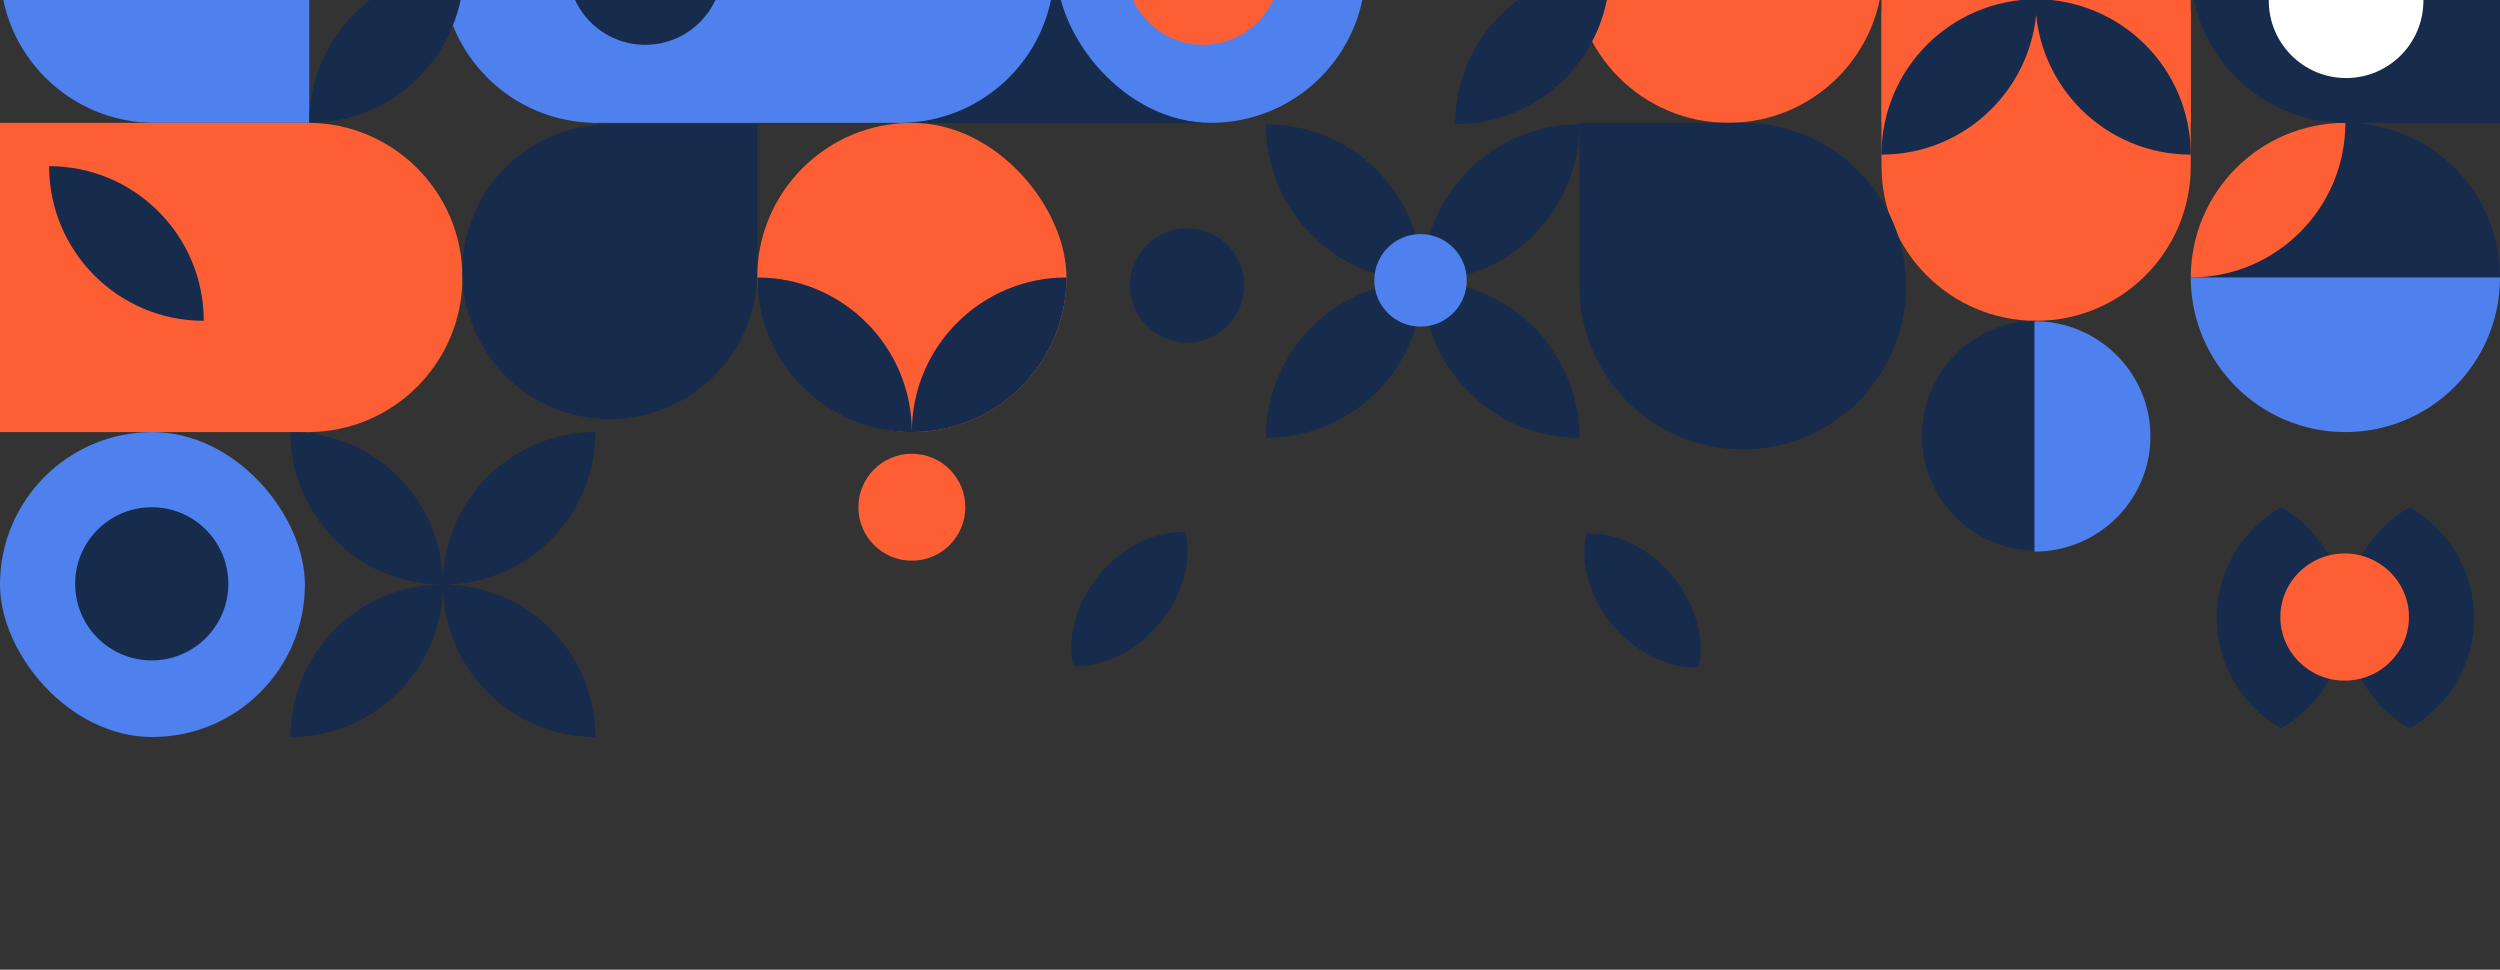 <?xml version="1.0" encoding="UTF-8"?>
<svg width="1730px" height="671px" viewBox="0 0 1730 671" version="1.1" xmlns="http://www.w3.org/2000/svg" xmlns:xlink="http://www.w3.org/1999/xlink">
    <rect x="0" y="0" width="1730" height="671" fill="#333333" stroke="none"/>
    <title>bg_contactus3</title>
    <g id="bg_contactus3" stroke="none" stroke-width="1" fill="none" fill-rule="evenodd">
        <g transform="translate(0, -129)" fill-rule="nonzero">
            <polygon id="Path" fill="#172B4D" points="627 0 841 0 841 214 627 214"></polygon>
            <path d="M1409,137 C1468.094,137 1516,184.906 1516,244 L1516,351 L1302,351 L1302,244 C1302,184.906 1349.906,137 1409,137 Z" id="Path" fill="#FE5E33" transform="translate(1409, 244) scale(-1, 1) rotate(-180) translate(-1409, -244) "></path>
            <path d="M1196,0 C1255.094,0 1303,47.906 1303,107 L1303,214 L1089,214 L1089,107 C1089,47.906 1136.906,0 1196,0 Z" id="Path" fill="#FE5E33" transform="translate(1196, 107) rotate(-180) translate(-1196, -107) "></path>
            <path d="M107,0 C166.094,0 214,47.906 214,107 L214,214 L107,214 C47.906,214 0,166.094 0,107 C0,47.906 47.906,0 107,0 Z" id="Path" fill="#4E80EE"></path>
            <rect id="Rectangle" fill="#4E80EE" x="731" y="0" width="214" height="214" rx="107"></rect>
            <path d="M1730,321 L1516,321 C1516,261.906 1563.906,214 1623,214 C1682.094,214 1730,261.906 1730,321 Z" id="Path" fill="#172B4D"></path>
            <path d="M1093,215 C1093,274.923 1044.423,323.5 984.5,323.5 C984.5,263.577 1033.077,215 1093,215 Z M876,432 C876,372.077 924.577,323.5 984.5,323.5 C984.5,383.423 935.923,432 876,432 Z M984.5,323.5 C924.577,323.5 876,274.923 876,215 C935.923,215 984.5,263.577 984.5,323.5 Z M984.5,323.5 C1044.423,323.5 1093,372.077 1093,432 C1033.077,432 984.5,383.423 984.5,323.5 Z" id="Shape" fill="#172B4D"></path>
            <polygon id="Path" fill="#FE5E33" points="1302 0 1516 0 1516 214 1302 214"></polygon>
            <polygon id="Path" fill="#4E80EE" points="410 0 624 0 624 214 410 214"></polygon>
            <polygon id="Path" fill="#FE5E33" points="0 214 214 214 214 428 0 428"></polygon>
            <path d="M1093,214 L1206,214 C1268.408,214 1319,264.592 1319,327 C1319,389.408 1268.408,440 1206,440 C1143.592,440 1093,389.408 1093,327 L1093,214 Z" id="Path" fill="#172B4D"></path>
            <path d="M1409,510 C1365.37,510 1330,474.407 1330,430.5 C1330,386.593 1365.37,351 1409,351 L1409,510 Z" id="Path" fill="#172B4D"></path>
            <g id="Group" fill="#4E80EE">
                <path d="M1407.85,510.72 L1407.85,351.29 C1452.171,351.29 1488.1,386.98 1488.1,431.005 C1488.1,475.03 1452.171,510.72 1407.85,510.72 Z" id="Path"></path>
                <path d="M622.55,214 L622.55,-1.42108547e-14 C681.644,-1.42108547e-14 729.55,47.906 729.55,107 C729.55,166.094 681.644,214 622.55,214 Z" id="Path"></path>
                <path d="M305.83,214 L305.83,0 C364.924,0 412.83,47.906 412.83,107 C412.83,166.094 364.924,214 305.83,214 Z" id="Path" transform="translate(359.33, 107) rotate(-180) translate(-359.33, -107) "></path>
                <rect id="Rectangle" x="0" y="428" width="211" height="211" rx="105.5"></rect>
                <path d="M1516,321 L1730,321 C1730,380.094 1682.094,428 1623,428 C1563.906,428 1516,380.094 1516,321 Z" id="Path"></path>
            </g>
            <path d="M214,214 C214,154.906 261.906,107 321,107 C321,166.094 273.094,214 214,214 Z" id="Path" fill="#172B4D"></path>
            <path d="M1114,108 C1114,167.094 1066.094,215 1007,215 C1007,155.906 1054.906,108 1114,108 Z" id="Path" fill="#172B4D"></path>
            <path d="M1623,214 C1623,273.094 1575.094,321 1516,321 C1516,261.906 1563.906,214 1623,214 Z" id="Path" fill="#FE5E33"></path>
            <path d="M213,428 L213,214 C272.094,214 320,261.906 320,321 C320,380.094 272.094,428 213,428 Z" id="Path" fill="#FE5E33"></path>
            <path d="M34,351 C34,291.906 81.906,244 141,244 C141,303.094 93.094,351 34,351 Z" id="Path" fill="#172B4D" transform="translate(87.5, 297.5) scale(-1, 1) translate(-87.5, -297.5) "></path>
            <path d="M842.024,543.506 C829.959,559.494 807.408,570.251 781.58,570.251 C755.753,570.251 733.202,559.494 721.137,543.506 C733.202,527.518 755.753,516.761 781.58,516.761 C807.408,516.761 829.959,527.518 842.024,543.506 Z" id="Path" fill="#172B4D" transform="translate(781.58, 543.506) scale(-1, 1) rotate(50) translate(-781.58, -543.506) "></path>
            <path d="M1197.024,544.506 C1184.959,560.494 1162.408,571.251 1136.581,571.251 C1110.753,571.251 1088.202,560.494 1076.137,544.506 C1088.202,528.518 1110.753,517.761 1136.581,517.761 C1162.408,517.761 1184.959,528.518 1197.024,544.506 Z" id="Path-Copy" fill="#172B4D" transform="translate(1136.58, 544.506) rotate(50) translate(-1136.58, -544.506) "></path>
            <path d="M1667.5,633 C1640.898,617.73 1623,589.189 1623,556.5 C1623,523.811 1640.898,495.27 1667.5,480 C1694.102,495.27 1712,523.811 1712,556.5 C1712,589.189 1694.102,617.73 1667.5,633 Z M1578.5,633 C1551.898,617.73 1534,589.189 1534,556.5 C1534,523.811 1551.898,495.27 1578.5,480 C1605.102,495.27 1623,523.811 1623,556.5 C1623,589.189 1605.102,617.73 1578.5,633 Z" id="Shape" fill="#172B4D"></path>
            <rect id="Rectangle" fill="#FE5E33" x="524" y="214" width="214" height="214" rx="107"></rect>
            <path d="M105,480 C134.271,480 158,503.729 158,533 C158,562.271 134.271,586 105,586 C75.729,586 52,562.271 52,533 C52,503.729 75.729,480 105,480 Z" id="Path" fill="#172B4D"></path>
            <path d="M631,443 C651.435,443 668,459.565 668,480 C668,500.435 651.435,517 631,517 C610.565,517 594,500.435 594,480 C594,459.565 610.565,443 631,443 Z" id="Path" fill="#FE5E33"></path>
            <path d="M983,291 C1000.673,291 1015,305.327 1015,323 C1015,340.673 1000.673,355 983,355 C965.327,355 951,340.673 951,323 C951,305.327 965.327,291 983,291 Z" id="Path" fill="#4E80EE"></path>
            <path d="M821.5,287 C843.315,287 861,304.685 861,326.5 C861,348.315 843.315,366 821.5,366 C799.685,366 782,348.315 782,326.5 C782,304.685 799.685,287 821.5,287 Z" id="Path" fill="#172B4D"></path>
            <path d="M1622.5,512 C1647.077,512 1667,531.699 1667,556 C1667,580.301 1647.077,600 1622.5,600 C1597.923,600 1578,580.301 1578,556 C1578,531.699 1597.923,512 1622.5,512 Z" id="Path" fill="#FE5E33"></path>
            <path d="M446.5,53 C476.047,53 500,76.953 500,106.5 C500,136.047 476.047,160 446.5,160 C416.953,160 393,136.047 393,106.5 C393,76.953 416.953,53 446.5,53 Z" id="Path" fill="#172B4D"></path>
            <path d="M832.5,53 C862.047,53 886,76.953 886,106.5 C886,136.047 862.047,160 832.5,160 C802.953,160 779,136.047 779,106.5 C779,76.953 802.953,53 832.5,53 Z" id="Path" fill="#FE5E33"></path>
            <path d="M1516,22 C1516,81.388 1467.856,129.532 1408.468,129.532 C1408.468,70.144 1456.612,22 1516,22 Z M1302,236 C1302,176.612 1350.144,128.468 1409.532,128.468 C1409.532,187.856 1361.388,236 1302,236 Z M1409.532,129.532 C1350.144,129.532 1302,81.388 1302,22 C1361.388,22 1409.532,70.144 1409.532,129.532 Z M1408.468,128.468 C1467.856,128.468 1516,176.612 1516,236 C1456.612,236 1408.468,187.856 1408.468,128.468 Z" id="Shape" fill="#172B4D"></path>
            <path d="M1623,0 L1730,0 L1730,214 L1623,214 C1563.906,214 1516,166.094 1516,107 C1516,47.906 1563.906,0 1623,0 Z" id="Path" fill="#172B4D"></path>
            <path d="M1623.5,76 C1653.047,76 1677,99.953 1677,129.5 C1677,159.047 1653.047,183 1623.5,183 C1593.953,183 1570,159.047 1570,129.5 C1570,99.953 1593.953,76 1623.5,76 Z" id="Path" fill="#FFFFFF"></path>
            <path d="M412,428 C412,486.266 364.766,533.5 306.5,533.5 C306.5,475.234 353.734,428 412,428 Z M201,639 C201,580.734 248.234,533.5 306.5,533.5 C306.5,591.766 259.266,639 201,639 Z M306.5,533.5 C248.234,533.5 201,486.266 201,428 C259.266,428 306.5,475.234 306.5,533.5 Z M306.5,533.5 C364.766,533.5 412,580.734 412,639 C353.734,639 306.5,591.766 306.5,533.5 Z" id="Shape" fill="#172B4D"></path>
            <path d="M422,215 L524,215 L524,317 C524,373.333 478.333,419 422,419 C365.667,419 320,373.333 320,317 C320,260.667 365.667,215 422,215 Z" id="Path" fill="#172B4D"></path>
            <path d="M738,321 C738,380.094 690.094,428 631,428 C631,368.906 678.906,321 738,321 Z M631,428 C571.906,428 524,380.094 524,321 C583.094,321 631,368.906 631,428 Z" id="Shape" fill="#172B4D"></path>
        </g>
    </g>
</svg>